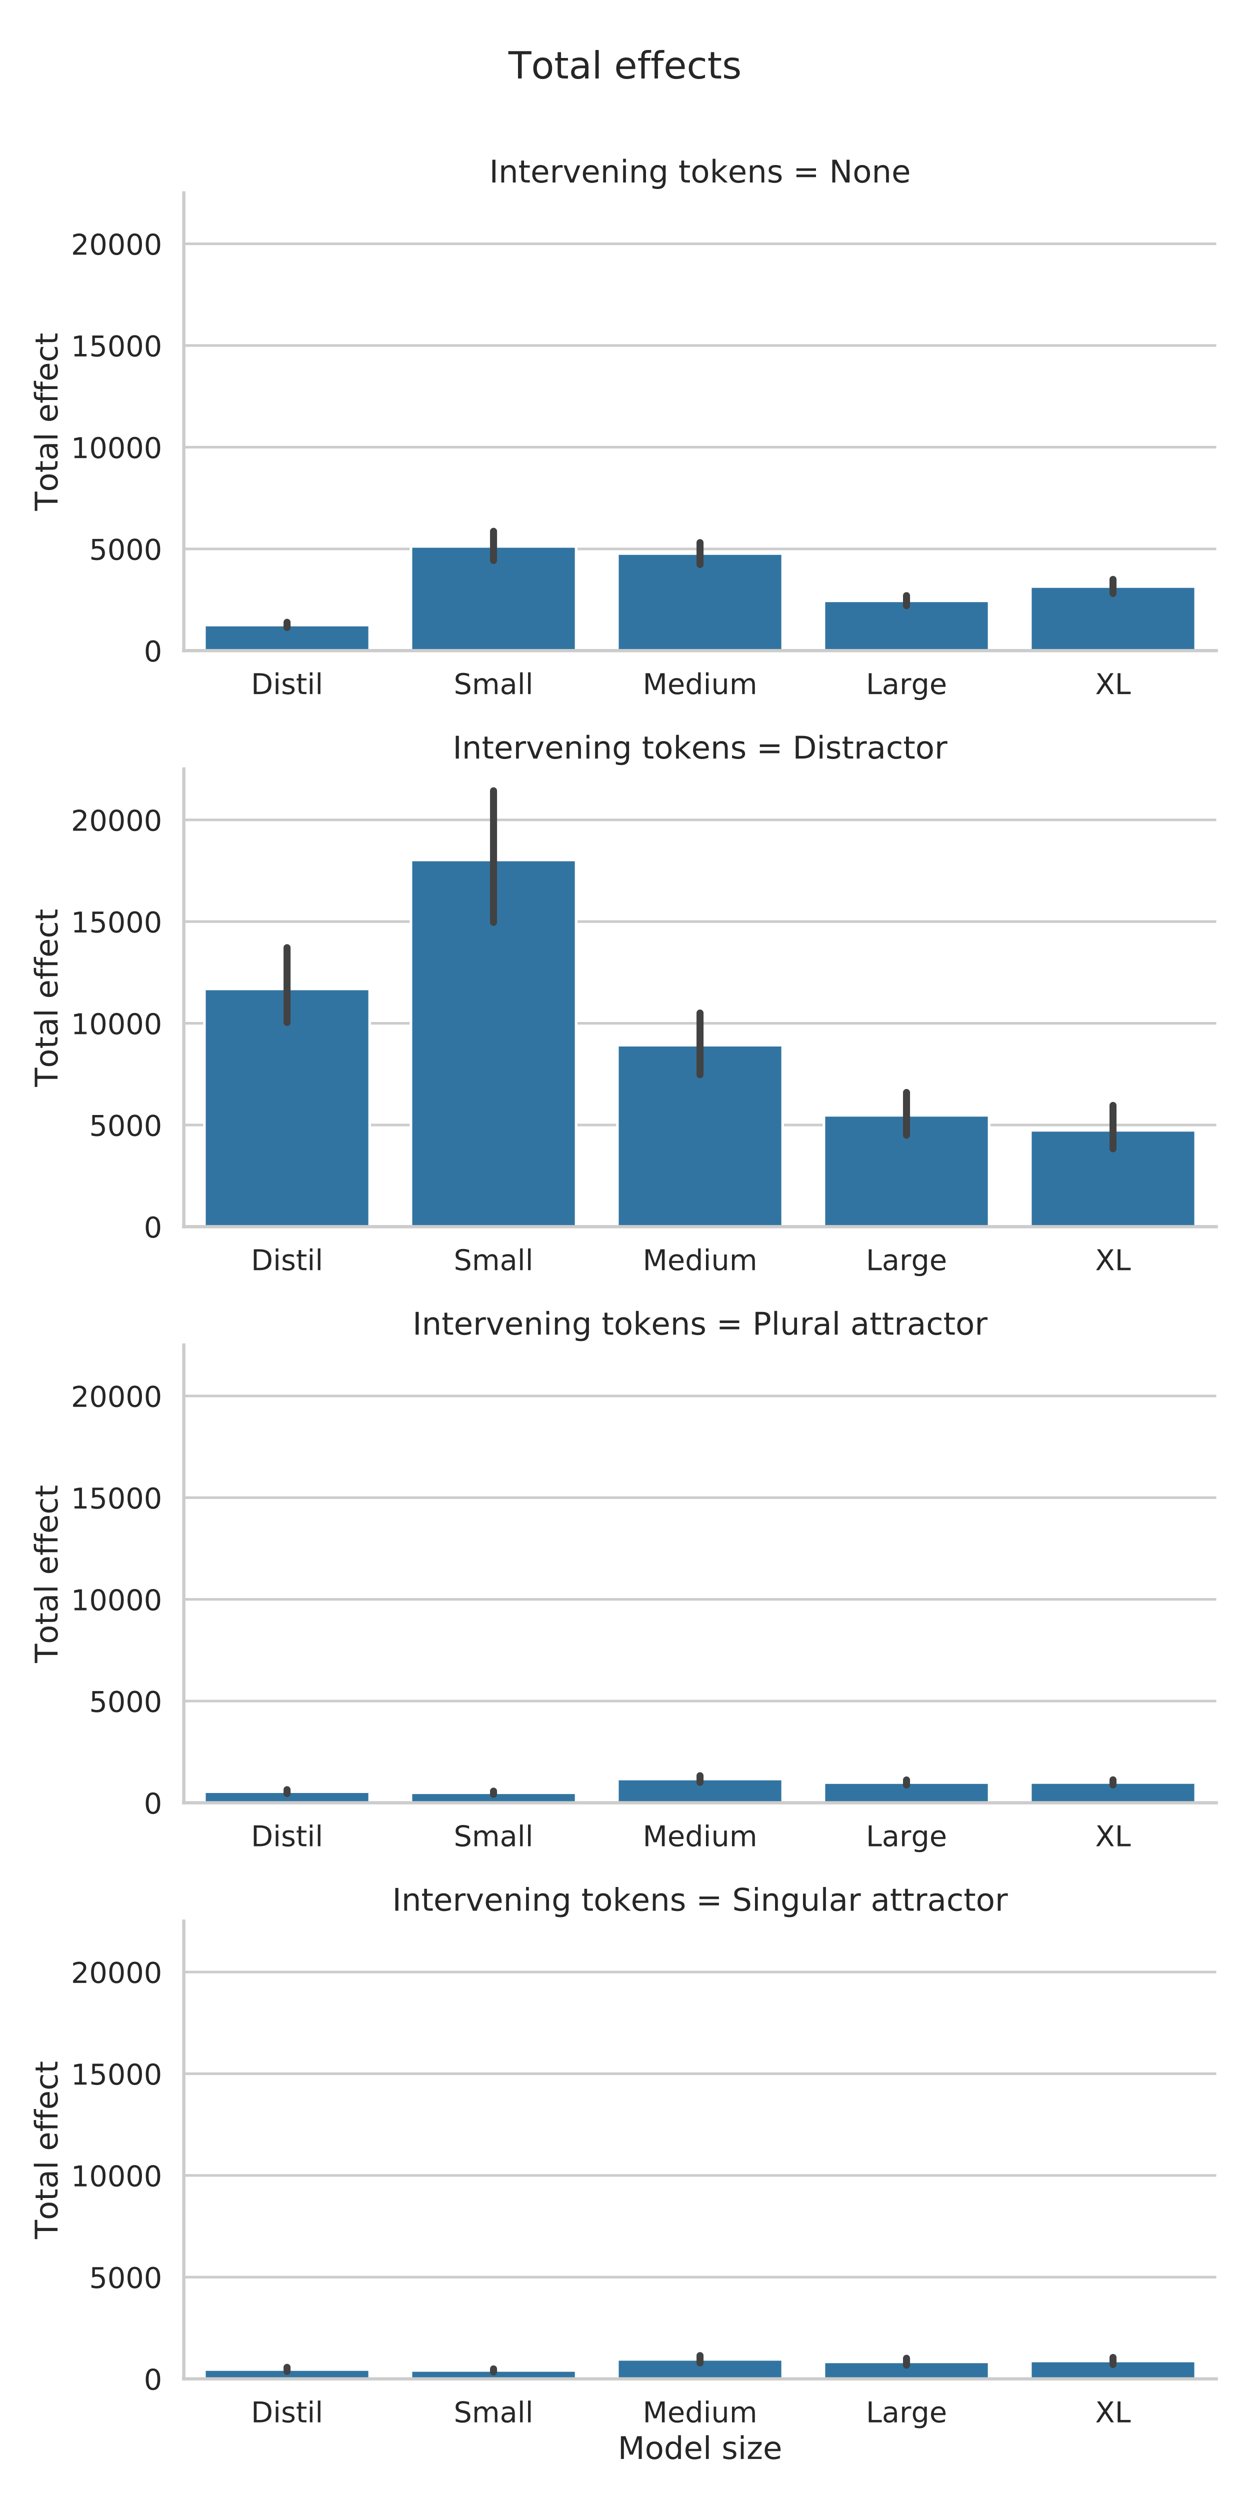 <?xml version="1.0" encoding="utf-8" standalone="no"?>
<!DOCTYPE svg PUBLIC "-//W3C//DTD SVG 1.1//EN"
  "http://www.w3.org/Graphics/SVG/1.1/DTD/svg11.dtd">
<!-- Created with matplotlib (https://matplotlib.org/) -->
<svg height="1440pt" version="1.1" viewBox="0 0 720 1440" width="720pt" xmlns="http://www.w3.org/2000/svg" xmlns:xlink="http://www.w3.org/1999/xlink">
 <defs>
  <style type="text/css">
*{stroke-linecap:butt;stroke-linejoin:round;}
  </style>
 </defs>
 <g id="figure_1">
  <g id="patch_1">
   <path d="M 0 1440 
L 720 1440 
L 720 0 
L 0 0 
z
" style="fill:#ffffff;"/>
  </g>
  <g id="axes_1">
   <g id="patch_2">
    <path d="M 105.87 374.76 
L 700.56 374.76 
L 700.56 111.12 
L 105.87 111.12 
z
" style="fill:#ffffff;"/>
   </g>
   <g id="matplotlib.axis_1">
    <g id="xtick_1">
     <g id="text_1">
      <!-- Distil -->
      <defs>
       <path d="M 19.672 64.797 
L 19.672 8.109 
L 31.594 8.109 
Q 46.688 8.109 53.688 14.938 
Q 60.688 21.781 60.688 36.531 
Q 60.688 51.172 53.688 57.984 
Q 46.688 64.797 31.594 64.797 
z
M 9.812 72.906 
L 30.078 72.906 
Q 51.266 72.906 61.172 64.094 
Q 71.094 55.281 71.094 36.531 
Q 71.094 17.672 61.125 8.828 
Q 51.172 0 30.078 0 
L 9.812 0 
z
" id="DejaVuSans-68"/>
       <path d="M 9.422 54.688 
L 18.406 54.688 
L 18.406 0 
L 9.422 0 
z
M 9.422 75.984 
L 18.406 75.984 
L 18.406 64.594 
L 9.422 64.594 
z
" id="DejaVuSans-105"/>
       <path d="M 44.281 53.078 
L 44.281 44.578 
Q 40.484 46.531 36.375 47.5 
Q 32.281 48.484 27.875 48.484 
Q 21.188 48.484 17.844 46.438 
Q 14.5 44.391 14.5 40.281 
Q 14.5 37.156 16.891 35.375 
Q 19.281 33.594 26.516 31.984 
L 29.594 31.297 
Q 39.156 29.25 43.188 25.516 
Q 47.219 21.781 47.219 15.094 
Q 47.219 7.469 41.188 3.016 
Q 35.156 -1.422 24.609 -1.422 
Q 20.219 -1.422 15.453 -0.562 
Q 10.688 0.297 5.422 2 
L 5.422 11.281 
Q 10.406 8.688 15.234 7.391 
Q 20.062 6.109 24.812 6.109 
Q 31.156 6.109 34.562 8.281 
Q 37.984 10.453 37.984 14.406 
Q 37.984 18.062 35.516 20.016 
Q 33.062 21.969 24.703 23.781 
L 21.578 24.516 
Q 13.234 26.266 9.516 29.906 
Q 5.812 33.547 5.812 39.891 
Q 5.812 47.609 11.281 51.797 
Q 16.75 56 26.812 56 
Q 31.781 56 36.172 55.266 
Q 40.578 54.547 44.281 53.078 
z
" id="DejaVuSans-115"/>
       <path d="M 18.312 70.219 
L 18.312 54.688 
L 36.812 54.688 
L 36.812 47.703 
L 18.312 47.703 
L 18.312 18.016 
Q 18.312 11.328 20.141 9.422 
Q 21.969 7.516 27.594 7.516 
L 36.812 7.516 
L 36.812 0 
L 27.594 0 
Q 17.188 0 13.234 3.875 
Q 9.281 7.766 9.281 18.016 
L 9.281 47.703 
L 2.688 47.703 
L 2.688 54.688 
L 9.281 54.688 
L 9.281 70.219 
z
" id="DejaVuSans-116"/>
       <path d="M 9.422 75.984 
L 18.406 75.984 
L 18.406 0 
L 9.422 0 
z
" id="DejaVuSans-108"/>
      </defs>
      <g style="fill:#262626;" transform="translate(144.579 399.797)scale(0.165 -0.165)">
       <use xlink:href="#DejaVuSans-68"/>
       <use x="77.002" xlink:href="#DejaVuSans-105"/>
       <use x="104.785" xlink:href="#DejaVuSans-115"/>
       <use x="156.885" xlink:href="#DejaVuSans-116"/>
       <use x="196.094" xlink:href="#DejaVuSans-105"/>
       <use x="223.877" xlink:href="#DejaVuSans-108"/>
      </g>
     </g>
    </g>
    <g id="xtick_2">
     <g id="text_2">
      <!-- Small -->
      <defs>
       <path d="M 53.516 70.516 
L 53.516 60.891 
Q 47.906 63.578 42.922 64.891 
Q 37.938 66.219 33.297 66.219 
Q 25.25 66.219 20.875 63.094 
Q 16.5 59.969 16.5 54.203 
Q 16.5 49.359 19.406 46.891 
Q 22.312 44.438 30.422 42.922 
L 36.375 41.703 
Q 47.406 39.594 52.656 34.297 
Q 57.906 29 57.906 20.125 
Q 57.906 9.516 50.797 4.047 
Q 43.703 -1.422 29.984 -1.422 
Q 24.812 -1.422 18.969 -0.25 
Q 13.141 0.922 6.891 3.219 
L 6.891 13.375 
Q 12.891 10.016 18.656 8.297 
Q 24.422 6.594 29.984 6.594 
Q 38.422 6.594 43.016 9.906 
Q 47.609 13.234 47.609 19.391 
Q 47.609 24.75 44.312 27.781 
Q 41.016 30.812 33.5 32.328 
L 27.484 33.5 
Q 16.453 35.688 11.516 40.375 
Q 6.594 45.062 6.594 53.422 
Q 6.594 63.094 13.406 68.656 
Q 20.219 74.219 32.172 74.219 
Q 37.312 74.219 42.625 73.281 
Q 47.953 72.359 53.516 70.516 
z
" id="DejaVuSans-83"/>
       <path d="M 52 44.188 
Q 55.375 50.25 60.062 53.125 
Q 64.75 56 71.094 56 
Q 79.641 56 84.281 50.016 
Q 88.922 44.047 88.922 33.016 
L 88.922 0 
L 79.891 0 
L 79.891 32.719 
Q 79.891 40.578 77.094 44.375 
Q 74.312 48.188 68.609 48.188 
Q 61.625 48.188 57.562 43.547 
Q 53.516 38.922 53.516 30.906 
L 53.516 0 
L 44.484 0 
L 44.484 32.719 
Q 44.484 40.625 41.703 44.406 
Q 38.922 48.188 33.109 48.188 
Q 26.219 48.188 22.156 43.531 
Q 18.109 38.875 18.109 30.906 
L 18.109 0 
L 9.078 0 
L 9.078 54.688 
L 18.109 54.688 
L 18.109 46.188 
Q 21.188 51.219 25.484 53.609 
Q 29.781 56 35.688 56 
Q 41.656 56 45.828 52.969 
Q 50 49.953 52 44.188 
z
" id="DejaVuSans-109"/>
       <path d="M 34.281 27.484 
Q 23.391 27.484 19.188 25 
Q 14.984 22.516 14.984 16.5 
Q 14.984 11.719 18.141 8.906 
Q 21.297 6.109 26.703 6.109 
Q 34.188 6.109 38.703 11.406 
Q 43.219 16.703 43.219 25.484 
L 43.219 27.484 
z
M 52.203 31.203 
L 52.203 0 
L 43.219 0 
L 43.219 8.297 
Q 40.141 3.328 35.547 0.953 
Q 30.953 -1.422 24.312 -1.422 
Q 15.922 -1.422 10.953 3.297 
Q 6 8.016 6 15.922 
Q 6 25.141 12.172 29.828 
Q 18.359 34.516 30.609 34.516 
L 43.219 34.516 
L 43.219 35.406 
Q 43.219 41.609 39.141 45 
Q 35.062 48.391 27.688 48.391 
Q 23 48.391 18.547 47.266 
Q 14.109 46.141 10.016 43.891 
L 10.016 52.203 
Q 14.938 54.109 19.578 55.047 
Q 24.219 56 28.609 56 
Q 40.484 56 46.344 49.844 
Q 52.203 43.703 52.203 31.203 
z
" id="DejaVuSans-97"/>
      </defs>
      <g style="fill:#262626;" transform="translate(261.364 399.797)scale(0.165 -0.165)">
       <use xlink:href="#DejaVuSans-83"/>
       <use x="63.477" xlink:href="#DejaVuSans-109"/>
       <use x="160.889" xlink:href="#DejaVuSans-97"/>
       <use x="222.168" xlink:href="#DejaVuSans-108"/>
       <use x="249.951" xlink:href="#DejaVuSans-108"/>
      </g>
     </g>
    </g>
    <g id="xtick_3">
     <g id="text_3">
      <!-- Medium -->
      <defs>
       <path d="M 9.812 72.906 
L 24.516 72.906 
L 43.109 23.297 
L 61.812 72.906 
L 76.516 72.906 
L 76.516 0 
L 66.891 0 
L 66.891 64.016 
L 48.094 14.016 
L 38.188 14.016 
L 19.391 64.016 
L 19.391 0 
L 9.812 0 
z
" id="DejaVuSans-77"/>
       <path d="M 56.203 29.594 
L 56.203 25.203 
L 14.891 25.203 
Q 15.484 15.922 20.484 11.062 
Q 25.484 6.203 34.422 6.203 
Q 39.594 6.203 44.453 7.469 
Q 49.312 8.734 54.109 11.281 
L 54.109 2.781 
Q 49.266 0.734 44.188 -0.344 
Q 39.109 -1.422 33.891 -1.422 
Q 20.797 -1.422 13.156 6.188 
Q 5.516 13.812 5.516 26.812 
Q 5.516 40.234 12.766 48.109 
Q 20.016 56 32.328 56 
Q 43.359 56 49.781 48.891 
Q 56.203 41.797 56.203 29.594 
z
M 47.219 32.234 
Q 47.125 39.594 43.094 43.984 
Q 39.062 48.391 32.422 48.391 
Q 24.906 48.391 20.391 44.141 
Q 15.875 39.891 15.188 32.172 
z
" id="DejaVuSans-101"/>
       <path d="M 45.406 46.391 
L 45.406 75.984 
L 54.391 75.984 
L 54.391 0 
L 45.406 0 
L 45.406 8.203 
Q 42.578 3.328 38.25 0.953 
Q 33.938 -1.422 27.875 -1.422 
Q 17.969 -1.422 11.734 6.484 
Q 5.516 14.406 5.516 27.297 
Q 5.516 40.188 11.734 48.094 
Q 17.969 56 27.875 56 
Q 33.938 56 38.25 53.625 
Q 42.578 51.266 45.406 46.391 
z
M 14.797 27.297 
Q 14.797 17.391 18.875 11.75 
Q 22.953 6.109 30.078 6.109 
Q 37.203 6.109 41.297 11.75 
Q 45.406 17.391 45.406 27.297 
Q 45.406 37.203 41.297 42.844 
Q 37.203 48.484 30.078 48.484 
Q 22.953 48.484 18.875 42.844 
Q 14.797 37.203 14.797 27.297 
z
" id="DejaVuSans-100"/>
       <path d="M 8.5 21.578 
L 8.5 54.688 
L 17.484 54.688 
L 17.484 21.922 
Q 17.484 14.156 20.5 10.266 
Q 23.531 6.391 29.594 6.391 
Q 36.859 6.391 41.078 11.031 
Q 45.312 15.672 45.312 23.688 
L 45.312 54.688 
L 54.297 54.688 
L 54.297 0 
L 45.312 0 
L 45.312 8.406 
Q 42.047 3.422 37.719 1 
Q 33.406 -1.422 27.688 -1.422 
Q 18.266 -1.422 13.375 4.438 
Q 8.5 10.297 8.5 21.578 
z
M 31.109 56 
z
" id="DejaVuSans-117"/>
      </defs>
      <g style="fill:#262626;" transform="translate(370.227 399.797)scale(0.165 -0.165)">
       <use xlink:href="#DejaVuSans-77"/>
       <use x="86.279" xlink:href="#DejaVuSans-101"/>
       <use x="147.803" xlink:href="#DejaVuSans-100"/>
       <use x="211.279" xlink:href="#DejaVuSans-105"/>
       <use x="239.062" xlink:href="#DejaVuSans-117"/>
       <use x="302.441" xlink:href="#DejaVuSans-109"/>
      </g>
     </g>
    </g>
    <g id="xtick_4">
     <g id="text_4">
      <!-- Large -->
      <defs>
       <path d="M 9.812 72.906 
L 19.672 72.906 
L 19.672 8.297 
L 55.172 8.297 
L 55.172 0 
L 9.812 0 
z
" id="DejaVuSans-76"/>
       <path d="M 41.109 46.297 
Q 39.594 47.172 37.812 47.578 
Q 36.031 48 33.891 48 
Q 26.266 48 22.188 43.047 
Q 18.109 38.094 18.109 28.812 
L 18.109 0 
L 9.078 0 
L 9.078 54.688 
L 18.109 54.688 
L 18.109 46.188 
Q 20.953 51.172 25.484 53.578 
Q 30.031 56 36.531 56 
Q 37.453 56 38.578 55.875 
Q 39.703 55.766 41.062 55.516 
z
" id="DejaVuSans-114"/>
       <path d="M 45.406 27.984 
Q 45.406 37.75 41.375 43.109 
Q 37.359 48.484 30.078 48.484 
Q 22.859 48.484 18.828 43.109 
Q 14.797 37.75 14.797 27.984 
Q 14.797 18.266 18.828 12.891 
Q 22.859 7.516 30.078 7.516 
Q 37.359 7.516 41.375 12.891 
Q 45.406 18.266 45.406 27.984 
z
M 54.391 6.781 
Q 54.391 -7.172 48.188 -13.984 
Q 42 -20.797 29.203 -20.797 
Q 24.469 -20.797 20.266 -20.094 
Q 16.062 -19.391 12.109 -17.922 
L 12.109 -9.188 
Q 16.062 -11.328 19.922 -12.344 
Q 23.781 -13.375 27.781 -13.375 
Q 36.625 -13.375 41.016 -8.766 
Q 45.406 -4.156 45.406 5.172 
L 45.406 9.625 
Q 42.625 4.781 38.281 2.391 
Q 33.938 0 27.875 0 
Q 17.828 0 11.672 7.656 
Q 5.516 15.328 5.516 27.984 
Q 5.516 40.672 11.672 48.328 
Q 17.828 56 27.875 56 
Q 33.938 56 38.281 53.609 
Q 42.625 51.219 45.406 46.391 
L 45.406 54.688 
L 54.391 54.688 
z
" id="DejaVuSans-103"/>
      </defs>
      <g style="fill:#262626;" transform="translate(498.796 399.797)scale(0.165 -0.165)">
       <use xlink:href="#DejaVuSans-76"/>
       <use x="55.713" xlink:href="#DejaVuSans-97"/>
       <use x="116.992" xlink:href="#DejaVuSans-114"/>
       <use x="158.09" xlink:href="#DejaVuSans-103"/>
       <use x="221.566" xlink:href="#DejaVuSans-101"/>
      </g>
     </g>
    </g>
    <g id="xtick_5">
     <g id="text_5">
      <!-- XL -->
      <defs>
       <path d="M 6.297 72.906 
L 16.891 72.906 
L 35.016 45.797 
L 53.219 72.906 
L 63.812 72.906 
L 40.375 37.891 
L 65.375 0 
L 54.781 0 
L 34.281 31 
L 13.625 0 
L 2.984 0 
L 29 38.922 
z
" id="DejaVuSans-88"/>
      </defs>
      <g style="fill:#262626;" transform="translate(630.843 399.797)scale(0.165 -0.165)">
       <use xlink:href="#DejaVuSans-88"/>
       <use x="68.506" xlink:href="#DejaVuSans-76"/>
      </g>
     </g>
    </g>
   </g>
   <g id="matplotlib.axis_2">
    <g id="ytick_1">
     <g id="line2d_1">
      <path clip-path="url(#p54d931b47d)" d="M 105.87 374.76 
L 700.56 374.76 
" style="fill:none;stroke:#cccccc;stroke-linecap:round;stroke-width:1.5;"/>
     </g>
     <g id="text_6">
      <!-- 0 -->
      <defs>
       <path d="M 31.781 66.406 
Q 24.172 66.406 20.328 58.906 
Q 16.5 51.422 16.5 36.375 
Q 16.5 21.391 20.328 13.891 
Q 24.172 6.391 31.781 6.391 
Q 39.453 6.391 43.281 13.891 
Q 47.125 21.391 47.125 36.375 
Q 47.125 51.422 43.281 58.906 
Q 39.453 66.406 31.781 66.406 
z
M 31.781 74.219 
Q 44.047 74.219 50.516 64.516 
Q 56.984 54.828 56.984 36.375 
Q 56.984 17.969 50.516 8.266 
Q 44.047 -1.422 31.781 -1.422 
Q 19.531 -1.422 13.062 8.266 
Q 6.594 17.969 6.594 36.375 
Q 6.594 54.828 13.062 64.516 
Q 19.531 74.219 31.781 74.219 
z
" id="DejaVuSans-48"/>
      </defs>
      <g style="fill:#262626;" transform="translate(82.872 381.029)scale(0.165 -0.165)">
       <use xlink:href="#DejaVuSans-48"/>
      </g>
     </g>
    </g>
    <g id="ytick_2">
     <g id="line2d_2">
      <path clip-path="url(#p54d931b47d)" d="M 105.87 316.178 
L 700.56 316.178 
" style="fill:none;stroke:#cccccc;stroke-linecap:round;stroke-width:1.5;"/>
     </g>
     <g id="text_7">
      <!-- 5000 -->
      <defs>
       <path d="M 10.797 72.906 
L 49.516 72.906 
L 49.516 64.594 
L 19.828 64.594 
L 19.828 46.734 
Q 21.969 47.469 24.109 47.828 
Q 26.266 48.188 28.422 48.188 
Q 40.625 48.188 47.75 41.5 
Q 54.891 34.812 54.891 23.391 
Q 54.891 11.625 47.562 5.094 
Q 40.234 -1.422 26.906 -1.422 
Q 22.312 -1.422 17.547 -0.641 
Q 12.797 0.141 7.719 1.703 
L 7.719 11.625 
Q 12.109 9.234 16.797 8.062 
Q 21.484 6.891 26.703 6.891 
Q 35.156 6.891 40.078 11.328 
Q 45.016 15.766 45.016 23.391 
Q 45.016 31 40.078 35.438 
Q 35.156 39.891 26.703 39.891 
Q 22.75 39.891 18.812 39.016 
Q 14.891 38.141 10.797 36.281 
z
" id="DejaVuSans-53"/>
      </defs>
      <g style="fill:#262626;" transform="translate(51.377 322.446)scale(0.165 -0.165)">
       <use xlink:href="#DejaVuSans-53"/>
       <use x="63.623" xlink:href="#DejaVuSans-48"/>
       <use x="127.246" xlink:href="#DejaVuSans-48"/>
       <use x="190.869" xlink:href="#DejaVuSans-48"/>
      </g>
     </g>
    </g>
    <g id="ytick_3">
     <g id="line2d_3">
      <path clip-path="url(#p54d931b47d)" d="M 105.87 257.595 
L 700.56 257.595 
" style="fill:none;stroke:#cccccc;stroke-linecap:round;stroke-width:1.5;"/>
     </g>
     <g id="text_8">
      <!-- 10000 -->
      <defs>
       <path d="M 12.406 8.297 
L 28.516 8.297 
L 28.516 63.922 
L 10.984 60.406 
L 10.984 69.391 
L 28.422 72.906 
L 38.281 72.906 
L 38.281 8.297 
L 54.391 8.297 
L 54.391 0 
L 12.406 0 
z
" id="DejaVuSans-49"/>
      </defs>
      <g style="fill:#262626;" transform="translate(40.879 263.864)scale(0.165 -0.165)">
       <use xlink:href="#DejaVuSans-49"/>
       <use x="63.623" xlink:href="#DejaVuSans-48"/>
       <use x="127.246" xlink:href="#DejaVuSans-48"/>
       <use x="190.869" xlink:href="#DejaVuSans-48"/>
       <use x="254.492" xlink:href="#DejaVuSans-48"/>
      </g>
     </g>
    </g>
    <g id="ytick_4">
     <g id="line2d_4">
      <path clip-path="url(#p54d931b47d)" d="M 105.87 199.013 
L 700.56 199.013 
" style="fill:none;stroke:#cccccc;stroke-linecap:round;stroke-width:1.5;"/>
     </g>
     <g id="text_9">
      <!-- 15000 -->
      <g style="fill:#262626;" transform="translate(40.879 205.282)scale(0.165 -0.165)">
       <use xlink:href="#DejaVuSans-49"/>
       <use x="63.623" xlink:href="#DejaVuSans-53"/>
       <use x="127.246" xlink:href="#DejaVuSans-48"/>
       <use x="190.869" xlink:href="#DejaVuSans-48"/>
       <use x="254.492" xlink:href="#DejaVuSans-48"/>
      </g>
     </g>
    </g>
    <g id="ytick_5">
     <g id="line2d_5">
      <path clip-path="url(#p54d931b47d)" d="M 105.87 140.431 
L 700.56 140.431 
" style="fill:none;stroke:#cccccc;stroke-linecap:round;stroke-width:1.5;"/>
     </g>
     <g id="text_10">
      <!-- 20000 -->
      <defs>
       <path d="M 19.188 8.297 
L 53.609 8.297 
L 53.609 0 
L 7.328 0 
L 7.328 8.297 
Q 12.938 14.109 22.625 23.891 
Q 32.328 33.688 34.812 36.531 
Q 39.547 41.844 41.422 45.531 
Q 43.312 49.219 43.312 52.781 
Q 43.312 58.594 39.234 62.25 
Q 35.156 65.922 28.609 65.922 
Q 23.969 65.922 18.812 64.312 
Q 13.672 62.703 7.812 59.422 
L 7.812 69.391 
Q 13.766 71.781 18.938 73 
Q 24.125 74.219 28.422 74.219 
Q 39.75 74.219 46.484 68.547 
Q 53.219 62.891 53.219 53.422 
Q 53.219 48.922 51.531 44.891 
Q 49.859 40.875 45.406 35.406 
Q 44.188 33.984 37.641 27.219 
Q 31.109 20.453 19.188 8.297 
z
" id="DejaVuSans-50"/>
      </defs>
      <g style="fill:#262626;" transform="translate(40.879 146.699)scale(0.165 -0.165)">
       <use xlink:href="#DejaVuSans-50"/>
       <use x="63.623" xlink:href="#DejaVuSans-48"/>
       <use x="127.246" xlink:href="#DejaVuSans-48"/>
       <use x="190.869" xlink:href="#DejaVuSans-48"/>
       <use x="254.492" xlink:href="#DejaVuSans-48"/>
      </g>
     </g>
    </g>
    <g id="text_11">
     <!-- Total effect -->
     <defs>
      <path d="M -0.297 72.906 
L 61.375 72.906 
L 61.375 64.594 
L 35.5 64.594 
L 35.5 0 
L 25.594 0 
L 25.594 64.594 
L -0.297 64.594 
z
" id="DejaVuSans-84"/>
      <path d="M 30.609 48.391 
Q 23.391 48.391 19.188 42.75 
Q 14.984 37.109 14.984 27.297 
Q 14.984 17.484 19.156 11.844 
Q 23.344 6.203 30.609 6.203 
Q 37.797 6.203 41.984 11.859 
Q 46.188 17.531 46.188 27.297 
Q 46.188 37.016 41.984 42.703 
Q 37.797 48.391 30.609 48.391 
z
M 30.609 56 
Q 42.328 56 49.016 48.375 
Q 55.719 40.766 55.719 27.297 
Q 55.719 13.875 49.016 6.219 
Q 42.328 -1.422 30.609 -1.422 
Q 18.844 -1.422 12.172 6.219 
Q 5.516 13.875 5.516 27.297 
Q 5.516 40.766 12.172 48.375 
Q 18.844 56 30.609 56 
z
" id="DejaVuSans-111"/>
      <path id="DejaVuSans-32"/>
      <path d="M 37.109 75.984 
L 37.109 68.5 
L 28.516 68.5 
Q 23.688 68.5 21.797 66.547 
Q 19.922 64.594 19.922 59.516 
L 19.922 54.688 
L 34.719 54.688 
L 34.719 47.703 
L 19.922 47.703 
L 19.922 0 
L 10.891 0 
L 10.891 47.703 
L 2.297 47.703 
L 2.297 54.688 
L 10.891 54.688 
L 10.891 58.5 
Q 10.891 67.625 15.141 71.797 
Q 19.391 75.984 28.609 75.984 
z
" id="DejaVuSans-102"/>
      <path d="M 48.781 52.594 
L 48.781 44.188 
Q 44.969 46.297 41.141 47.344 
Q 37.312 48.391 33.406 48.391 
Q 24.656 48.391 19.812 42.844 
Q 14.984 37.312 14.984 27.297 
Q 14.984 17.281 19.812 11.734 
Q 24.656 6.203 33.406 6.203 
Q 37.312 6.203 41.141 7.25 
Q 44.969 8.297 48.781 10.406 
L 48.781 2.094 
Q 45.016 0.344 40.984 -0.531 
Q 36.969 -1.422 32.422 -1.422 
Q 20.062 -1.422 12.781 6.344 
Q 5.516 14.109 5.516 27.297 
Q 5.516 40.672 12.859 48.328 
Q 20.219 56 33.016 56 
Q 37.156 56 41.109 55.141 
Q 45.062 54.297 48.781 52.594 
z
" id="DejaVuSans-99"/>
     </defs>
     <g style="fill:#262626;" transform="translate(33.136 294.213)rotate(-90)scale(0.18 -0.18)">
      <use xlink:href="#DejaVuSans-84"/>
      <use x="60.818" xlink:href="#DejaVuSans-111"/>
      <use x="122" xlink:href="#DejaVuSans-116"/>
      <use x="161.209" xlink:href="#DejaVuSans-97"/>
      <use x="222.488" xlink:href="#DejaVuSans-108"/>
      <use x="250.271" xlink:href="#DejaVuSans-32"/>
      <use x="282.059" xlink:href="#DejaVuSans-101"/>
      <use x="343.582" xlink:href="#DejaVuSans-102"/>
      <use x="378.787" xlink:href="#DejaVuSans-102"/>
      <use x="413.992" xlink:href="#DejaVuSans-101"/>
      <use x="475.516" xlink:href="#DejaVuSans-99"/>
      <use x="530.496" xlink:href="#DejaVuSans-116"/>
     </g>
    </g>
   </g>
   <g id="patch_3">
    <path clip-path="url(#p54d931b47d)" d="M 117.764 374.76 
L 212.914 374.76 
L 212.914 360.029 
L 117.764 360.029 
z
" style="fill:#3274a1;stroke:#ffffff;stroke-linejoin:miter;stroke-width:1.5;"/>
   </g>
   <g id="patch_4">
    <path clip-path="url(#p54d931b47d)" d="M 236.702 374.76 
L 331.852 374.76 
L 331.852 314.74 
L 236.702 314.74 
z
" style="fill:#3274a1;stroke:#ffffff;stroke-linejoin:miter;stroke-width:1.5;"/>
   </g>
   <g id="patch_5">
    <path clip-path="url(#p54d931b47d)" d="M 355.64 374.76 
L 450.79 374.76 
L 450.79 318.862 
L 355.64 318.862 
z
" style="fill:#3274a1;stroke:#ffffff;stroke-linejoin:miter;stroke-width:1.5;"/>
   </g>
   <g id="patch_6">
    <path clip-path="url(#p54d931b47d)" d="M 474.578 374.76 
L 569.728 374.76 
L 569.728 346.087 
L 474.578 346.087 
z
" style="fill:#3274a1;stroke:#ffffff;stroke-linejoin:miter;stroke-width:1.5;"/>
   </g>
   <g id="patch_7">
    <path clip-path="url(#p54d931b47d)" d="M 593.516 374.76 
L 688.666 374.76 
L 688.666 337.861 
L 593.516 337.861 
z
" style="fill:#3274a1;stroke:#ffffff;stroke-linejoin:miter;stroke-width:1.5;"/>
   </g>
   <g id="line2d_6">
    <path clip-path="url(#p54d931b47d)" d="M 165.339 361.442 
L 165.339 358.449 
" style="fill:none;stroke:#424242;stroke-linecap:round;stroke-width:4.05;"/>
   </g>
   <g id="line2d_7">
    <path clip-path="url(#p54d931b47d)" d="M 284.277 322.843 
L 284.277 306.035 
" style="fill:none;stroke:#424242;stroke-linecap:round;stroke-width:4.05;"/>
   </g>
   <g id="line2d_8">
    <path clip-path="url(#p54d931b47d)" d="M 403.215 325.127 
L 403.215 312.537 
" style="fill:none;stroke:#424242;stroke-linecap:round;stroke-width:4.05;"/>
   </g>
   <g id="line2d_9">
    <path clip-path="url(#p54d931b47d)" d="M 522.153 348.848 
L 522.153 343.086 
" style="fill:none;stroke:#424242;stroke-linecap:round;stroke-width:4.05;"/>
   </g>
   <g id="line2d_10">
    <path clip-path="url(#p54d931b47d)" d="M 641.091 341.839 
L 641.091 333.744 
" style="fill:none;stroke:#424242;stroke-linecap:round;stroke-width:4.05;"/>
   </g>
   <g id="patch_8">
    <path d="M 105.87 374.76 
L 105.87 111.12 
" style="fill:none;stroke:#cccccc;stroke-linecap:square;stroke-linejoin:miter;stroke-width:1.875;"/>
   </g>
   <g id="patch_9">
    <path d="M 105.87 374.76 
L 700.56 374.76 
" style="fill:none;stroke:#cccccc;stroke-linecap:square;stroke-linejoin:miter;stroke-width:1.875;"/>
   </g>
   <g id="text_12">
    <!-- Intervening tokens = None -->
    <defs>
     <path d="M 9.812 72.906 
L 19.672 72.906 
L 19.672 0 
L 9.812 0 
z
" id="DejaVuSans-73"/>
     <path d="M 54.891 33.016 
L 54.891 0 
L 45.906 0 
L 45.906 32.719 
Q 45.906 40.484 42.875 44.328 
Q 39.844 48.188 33.797 48.188 
Q 26.516 48.188 22.312 43.547 
Q 18.109 38.922 18.109 30.906 
L 18.109 0 
L 9.078 0 
L 9.078 54.688 
L 18.109 54.688 
L 18.109 46.188 
Q 21.344 51.125 25.703 53.562 
Q 30.078 56 35.797 56 
Q 45.219 56 50.047 50.172 
Q 54.891 44.344 54.891 33.016 
z
" id="DejaVuSans-110"/>
     <path d="M 2.984 54.688 
L 12.5 54.688 
L 29.594 8.797 
L 46.688 54.688 
L 56.203 54.688 
L 35.688 0 
L 23.484 0 
z
" id="DejaVuSans-118"/>
     <path d="M 9.078 75.984 
L 18.109 75.984 
L 18.109 31.109 
L 44.922 54.688 
L 56.391 54.688 
L 27.391 29.109 
L 57.625 0 
L 45.906 0 
L 18.109 26.703 
L 18.109 0 
L 9.078 0 
z
" id="DejaVuSans-107"/>
     <path d="M 10.594 45.406 
L 73.188 45.406 
L 73.188 37.203 
L 10.594 37.203 
z
M 10.594 25.484 
L 73.188 25.484 
L 73.188 17.188 
L 10.594 17.188 
z
" id="DejaVuSans-61"/>
     <path d="M 9.812 72.906 
L 23.094 72.906 
L 55.422 11.922 
L 55.422 72.906 
L 64.984 72.906 
L 64.984 0 
L 51.703 0 
L 19.391 60.984 
L 19.391 0 
L 9.812 0 
z
" id="DejaVuSans-78"/>
    </defs>
    <g style="fill:#262626;" transform="translate(281.827 105.12)scale(0.18 -0.18)">
     <use xlink:href="#DejaVuSans-73"/>
     <use x="29.492" xlink:href="#DejaVuSans-110"/>
     <use x="92.871" xlink:href="#DejaVuSans-116"/>
     <use x="132.08" xlink:href="#DejaVuSans-101"/>
     <use x="193.604" xlink:href="#DejaVuSans-114"/>
     <use x="234.717" xlink:href="#DejaVuSans-118"/>
     <use x="293.896" xlink:href="#DejaVuSans-101"/>
     <use x="355.42" xlink:href="#DejaVuSans-110"/>
     <use x="418.799" xlink:href="#DejaVuSans-105"/>
     <use x="446.582" xlink:href="#DejaVuSans-110"/>
     <use x="509.961" xlink:href="#DejaVuSans-103"/>
     <use x="573.438" xlink:href="#DejaVuSans-32"/>
     <use x="605.225" xlink:href="#DejaVuSans-116"/>
     <use x="644.434" xlink:href="#DejaVuSans-111"/>
     <use x="705.615" xlink:href="#DejaVuSans-107"/>
     <use x="763.479" xlink:href="#DejaVuSans-101"/>
     <use x="825.002" xlink:href="#DejaVuSans-110"/>
     <use x="888.381" xlink:href="#DejaVuSans-115"/>
     <use x="940.48" xlink:href="#DejaVuSans-32"/>
     <use x="972.268" xlink:href="#DejaVuSans-61"/>
     <use x="1056.057" xlink:href="#DejaVuSans-32"/>
     <use x="1087.844" xlink:href="#DejaVuSans-78"/>
     <use x="1162.648" xlink:href="#DejaVuSans-111"/>
     <use x="1223.83" xlink:href="#DejaVuSans-110"/>
     <use x="1287.209" xlink:href="#DejaVuSans-101"/>
    </g>
   </g>
  </g>
  <g id="axes_2">
   <g id="patch_10">
    <path d="M 105.87 706.58 
L 700.56 706.58 
L 700.56 442.94 
L 105.87 442.94 
z
" style="fill:#ffffff;"/>
   </g>
   <g id="matplotlib.axis_3">
    <g id="xtick_6">
     <g id="text_13">
      <!-- Distil -->
      <g style="fill:#262626;" transform="translate(144.579 731.617)scale(0.165 -0.165)">
       <use xlink:href="#DejaVuSans-68"/>
       <use x="77.002" xlink:href="#DejaVuSans-105"/>
       <use x="104.785" xlink:href="#DejaVuSans-115"/>
       <use x="156.885" xlink:href="#DejaVuSans-116"/>
       <use x="196.094" xlink:href="#DejaVuSans-105"/>
       <use x="223.877" xlink:href="#DejaVuSans-108"/>
      </g>
     </g>
    </g>
    <g id="xtick_7">
     <g id="text_14">
      <!-- Small -->
      <g style="fill:#262626;" transform="translate(261.364 731.617)scale(0.165 -0.165)">
       <use xlink:href="#DejaVuSans-83"/>
       <use x="63.477" xlink:href="#DejaVuSans-109"/>
       <use x="160.889" xlink:href="#DejaVuSans-97"/>
       <use x="222.168" xlink:href="#DejaVuSans-108"/>
       <use x="249.951" xlink:href="#DejaVuSans-108"/>
      </g>
     </g>
    </g>
    <g id="xtick_8">
     <g id="text_15">
      <!-- Medium -->
      <g style="fill:#262626;" transform="translate(370.227 731.617)scale(0.165 -0.165)">
       <use xlink:href="#DejaVuSans-77"/>
       <use x="86.279" xlink:href="#DejaVuSans-101"/>
       <use x="147.803" xlink:href="#DejaVuSans-100"/>
       <use x="211.279" xlink:href="#DejaVuSans-105"/>
       <use x="239.062" xlink:href="#DejaVuSans-117"/>
       <use x="302.441" xlink:href="#DejaVuSans-109"/>
      </g>
     </g>
    </g>
    <g id="xtick_9">
     <g id="text_16">
      <!-- Large -->
      <g style="fill:#262626;" transform="translate(498.796 731.617)scale(0.165 -0.165)">
       <use xlink:href="#DejaVuSans-76"/>
       <use x="55.713" xlink:href="#DejaVuSans-97"/>
       <use x="116.992" xlink:href="#DejaVuSans-114"/>
       <use x="158.09" xlink:href="#DejaVuSans-103"/>
       <use x="221.566" xlink:href="#DejaVuSans-101"/>
      </g>
     </g>
    </g>
    <g id="xtick_10">
     <g id="text_17">
      <!-- XL -->
      <g style="fill:#262626;" transform="translate(630.843 731.617)scale(0.165 -0.165)">
       <use xlink:href="#DejaVuSans-88"/>
       <use x="68.506" xlink:href="#DejaVuSans-76"/>
      </g>
     </g>
    </g>
   </g>
   <g id="matplotlib.axis_4">
    <g id="ytick_6">
     <g id="line2d_11">
      <path clip-path="url(#pc67c8af428)" d="M 105.87 706.58 
L 700.56 706.58 
" style="fill:none;stroke:#cccccc;stroke-linecap:round;stroke-width:1.5;"/>
     </g>
     <g id="text_18">
      <!-- 0 -->
      <g style="fill:#262626;" transform="translate(82.872 712.849)scale(0.165 -0.165)">
       <use xlink:href="#DejaVuSans-48"/>
      </g>
     </g>
    </g>
    <g id="ytick_7">
     <g id="line2d_12">
      <path clip-path="url(#pc67c8af428)" d="M 105.87 647.998 
L 700.56 647.998 
" style="fill:none;stroke:#cccccc;stroke-linecap:round;stroke-width:1.5;"/>
     </g>
     <g id="text_19">
      <!-- 5000 -->
      <g style="fill:#262626;" transform="translate(51.377 654.266)scale(0.165 -0.165)">
       <use xlink:href="#DejaVuSans-53"/>
       <use x="63.623" xlink:href="#DejaVuSans-48"/>
       <use x="127.246" xlink:href="#DejaVuSans-48"/>
       <use x="190.869" xlink:href="#DejaVuSans-48"/>
      </g>
     </g>
    </g>
    <g id="ytick_8">
     <g id="line2d_13">
      <path clip-path="url(#pc67c8af428)" d="M 105.87 589.415 
L 700.56 589.415 
" style="fill:none;stroke:#cccccc;stroke-linecap:round;stroke-width:1.5;"/>
     </g>
     <g id="text_20">
      <!-- 10000 -->
      <g style="fill:#262626;" transform="translate(40.879 595.684)scale(0.165 -0.165)">
       <use xlink:href="#DejaVuSans-49"/>
       <use x="63.623" xlink:href="#DejaVuSans-48"/>
       <use x="127.246" xlink:href="#DejaVuSans-48"/>
       <use x="190.869" xlink:href="#DejaVuSans-48"/>
       <use x="254.492" xlink:href="#DejaVuSans-48"/>
      </g>
     </g>
    </g>
    <g id="ytick_9">
     <g id="line2d_14">
      <path clip-path="url(#pc67c8af428)" d="M 105.87 530.833 
L 700.56 530.833 
" style="fill:none;stroke:#cccccc;stroke-linecap:round;stroke-width:1.5;"/>
     </g>
     <g id="text_21">
      <!-- 15000 -->
      <g style="fill:#262626;" transform="translate(40.879 537.102)scale(0.165 -0.165)">
       <use xlink:href="#DejaVuSans-49"/>
       <use x="63.623" xlink:href="#DejaVuSans-53"/>
       <use x="127.246" xlink:href="#DejaVuSans-48"/>
       <use x="190.869" xlink:href="#DejaVuSans-48"/>
       <use x="254.492" xlink:href="#DejaVuSans-48"/>
      </g>
     </g>
    </g>
    <g id="ytick_10">
     <g id="line2d_15">
      <path clip-path="url(#pc67c8af428)" d="M 105.87 472.251 
L 700.56 472.251 
" style="fill:none;stroke:#cccccc;stroke-linecap:round;stroke-width:1.5;"/>
     </g>
     <g id="text_22">
      <!-- 20000 -->
      <g style="fill:#262626;" transform="translate(40.879 478.519)scale(0.165 -0.165)">
       <use xlink:href="#DejaVuSans-50"/>
       <use x="63.623" xlink:href="#DejaVuSans-48"/>
       <use x="127.246" xlink:href="#DejaVuSans-48"/>
       <use x="190.869" xlink:href="#DejaVuSans-48"/>
       <use x="254.492" xlink:href="#DejaVuSans-48"/>
      </g>
     </g>
    </g>
    <g id="text_23">
     <!-- Total effect -->
     <g style="fill:#262626;" transform="translate(33.136 626.033)rotate(-90)scale(0.18 -0.18)">
      <use xlink:href="#DejaVuSans-84"/>
      <use x="60.818" xlink:href="#DejaVuSans-111"/>
      <use x="122" xlink:href="#DejaVuSans-116"/>
      <use x="161.209" xlink:href="#DejaVuSans-97"/>
      <use x="222.488" xlink:href="#DejaVuSans-108"/>
      <use x="250.271" xlink:href="#DejaVuSans-32"/>
      <use x="282.059" xlink:href="#DejaVuSans-101"/>
      <use x="343.582" xlink:href="#DejaVuSans-102"/>
      <use x="378.787" xlink:href="#DejaVuSans-102"/>
      <use x="413.992" xlink:href="#DejaVuSans-101"/>
      <use x="475.516" xlink:href="#DejaVuSans-99"/>
      <use x="530.496" xlink:href="#DejaVuSans-116"/>
     </g>
    </g>
   </g>
   <g id="patch_11">
    <path clip-path="url(#pc67c8af428)" d="M 117.764 706.58 
L 212.914 706.58 
L 212.914 569.615 
L 117.764 569.615 
z
" style="fill:#3274a1;stroke:#ffffff;stroke-linejoin:miter;stroke-width:1.5;"/>
   </g>
   <g id="patch_12">
    <path clip-path="url(#pc67c8af428)" d="M 236.702 706.58 
L 331.852 706.58 
L 331.852 495.341 
L 236.702 495.341 
z
" style="fill:#3274a1;stroke:#ffffff;stroke-linejoin:miter;stroke-width:1.5;"/>
   </g>
   <g id="patch_13">
    <path clip-path="url(#pc67c8af428)" d="M 355.64 706.58 
L 450.79 706.58 
L 450.79 602.027 
L 355.64 602.027 
z
" style="fill:#3274a1;stroke:#ffffff;stroke-linejoin:miter;stroke-width:1.5;"/>
   </g>
   <g id="patch_14">
    <path clip-path="url(#pc67c8af428)" d="M 474.578 706.58 
L 569.728 706.58 
L 569.728 642.423 
L 474.578 642.423 
z
" style="fill:#3274a1;stroke:#ffffff;stroke-linejoin:miter;stroke-width:1.5;"/>
   </g>
   <g id="patch_15">
    <path clip-path="url(#pc67c8af428)" d="M 593.516 706.58 
L 688.666 706.58 
L 688.666 651.069 
L 593.516 651.069 
z
" style="fill:#3274a1;stroke:#ffffff;stroke-linejoin:miter;stroke-width:1.5;"/>
   </g>
   <g id="line2d_16">
    <path clip-path="url(#pc67c8af428)" d="M 165.339 588.918 
L 165.339 545.864 
" style="fill:none;stroke:#424242;stroke-linecap:round;stroke-width:4.05;"/>
   </g>
   <g id="line2d_17">
    <path clip-path="url(#pc67c8af428)" d="M 284.277 531.317 
L 284.277 455.494 
" style="fill:none;stroke:#424242;stroke-linecap:round;stroke-width:4.05;"/>
   </g>
   <g id="line2d_18">
    <path clip-path="url(#pc67c8af428)" d="M 403.215 619.044 
L 403.215 583.506 
" style="fill:none;stroke:#424242;stroke-linecap:round;stroke-width:4.05;"/>
   </g>
   <g id="line2d_19">
    <path clip-path="url(#pc67c8af428)" d="M 522.153 653.877 
L 522.153 629.267 
" style="fill:none;stroke:#424242;stroke-linecap:round;stroke-width:4.05;"/>
   </g>
   <g id="line2d_20">
    <path clip-path="url(#pc67c8af428)" d="M 641.091 661.665 
L 641.091 636.726 
" style="fill:none;stroke:#424242;stroke-linecap:round;stroke-width:4.05;"/>
   </g>
   <g id="patch_16">
    <path d="M 105.87 706.58 
L 105.87 442.94 
" style="fill:none;stroke:#cccccc;stroke-linecap:square;stroke-linejoin:miter;stroke-width:1.875;"/>
   </g>
   <g id="patch_17">
    <path d="M 105.87 706.58 
L 700.56 706.58 
" style="fill:none;stroke:#cccccc;stroke-linecap:square;stroke-linejoin:miter;stroke-width:1.875;"/>
   </g>
   <g id="text_24">
    <!-- Intervening tokens = Distractor -->
    <g style="fill:#262626;" transform="translate(260.763 436.94)scale(0.18 -0.18)">
     <use xlink:href="#DejaVuSans-73"/>
     <use x="29.492" xlink:href="#DejaVuSans-110"/>
     <use x="92.871" xlink:href="#DejaVuSans-116"/>
     <use x="132.08" xlink:href="#DejaVuSans-101"/>
     <use x="193.604" xlink:href="#DejaVuSans-114"/>
     <use x="234.717" xlink:href="#DejaVuSans-118"/>
     <use x="293.896" xlink:href="#DejaVuSans-101"/>
     <use x="355.42" xlink:href="#DejaVuSans-110"/>
     <use x="418.799" xlink:href="#DejaVuSans-105"/>
     <use x="446.582" xlink:href="#DejaVuSans-110"/>
     <use x="509.961" xlink:href="#DejaVuSans-103"/>
     <use x="573.438" xlink:href="#DejaVuSans-32"/>
     <use x="605.225" xlink:href="#DejaVuSans-116"/>
     <use x="644.434" xlink:href="#DejaVuSans-111"/>
     <use x="705.615" xlink:href="#DejaVuSans-107"/>
     <use x="763.479" xlink:href="#DejaVuSans-101"/>
     <use x="825.002" xlink:href="#DejaVuSans-110"/>
     <use x="888.381" xlink:href="#DejaVuSans-115"/>
     <use x="940.48" xlink:href="#DejaVuSans-32"/>
     <use x="972.268" xlink:href="#DejaVuSans-61"/>
     <use x="1056.057" xlink:href="#DejaVuSans-32"/>
     <use x="1087.844" xlink:href="#DejaVuSans-68"/>
     <use x="1164.846" xlink:href="#DejaVuSans-105"/>
     <use x="1192.629" xlink:href="#DejaVuSans-115"/>
     <use x="1244.729" xlink:href="#DejaVuSans-116"/>
     <use x="1283.938" xlink:href="#DejaVuSans-114"/>
     <use x="1325.051" xlink:href="#DejaVuSans-97"/>
     <use x="1386.33" xlink:href="#DejaVuSans-99"/>
     <use x="1441.311" xlink:href="#DejaVuSans-116"/>
     <use x="1480.52" xlink:href="#DejaVuSans-111"/>
     <use x="1541.701" xlink:href="#DejaVuSans-114"/>
    </g>
   </g>
  </g>
  <g id="axes_3">
   <g id="patch_18">
    <path d="M 105.87 1038.4 
L 700.56 1038.4 
L 700.56 774.76 
L 105.87 774.76 
z
" style="fill:#ffffff;"/>
   </g>
   <g id="matplotlib.axis_5">
    <g id="xtick_11">
     <g id="text_25">
      <!-- Distil -->
      <g style="fill:#262626;" transform="translate(144.579 1063.437)scale(0.165 -0.165)">
       <use xlink:href="#DejaVuSans-68"/>
       <use x="77.002" xlink:href="#DejaVuSans-105"/>
       <use x="104.785" xlink:href="#DejaVuSans-115"/>
       <use x="156.885" xlink:href="#DejaVuSans-116"/>
       <use x="196.094" xlink:href="#DejaVuSans-105"/>
       <use x="223.877" xlink:href="#DejaVuSans-108"/>
      </g>
     </g>
    </g>
    <g id="xtick_12">
     <g id="text_26">
      <!-- Small -->
      <g style="fill:#262626;" transform="translate(261.364 1063.437)scale(0.165 -0.165)">
       <use xlink:href="#DejaVuSans-83"/>
       <use x="63.477" xlink:href="#DejaVuSans-109"/>
       <use x="160.889" xlink:href="#DejaVuSans-97"/>
       <use x="222.168" xlink:href="#DejaVuSans-108"/>
       <use x="249.951" xlink:href="#DejaVuSans-108"/>
      </g>
     </g>
    </g>
    <g id="xtick_13">
     <g id="text_27">
      <!-- Medium -->
      <g style="fill:#262626;" transform="translate(370.227 1063.437)scale(0.165 -0.165)">
       <use xlink:href="#DejaVuSans-77"/>
       <use x="86.279" xlink:href="#DejaVuSans-101"/>
       <use x="147.803" xlink:href="#DejaVuSans-100"/>
       <use x="211.279" xlink:href="#DejaVuSans-105"/>
       <use x="239.062" xlink:href="#DejaVuSans-117"/>
       <use x="302.441" xlink:href="#DejaVuSans-109"/>
      </g>
     </g>
    </g>
    <g id="xtick_14">
     <g id="text_28">
      <!-- Large -->
      <g style="fill:#262626;" transform="translate(498.796 1063.437)scale(0.165 -0.165)">
       <use xlink:href="#DejaVuSans-76"/>
       <use x="55.713" xlink:href="#DejaVuSans-97"/>
       <use x="116.992" xlink:href="#DejaVuSans-114"/>
       <use x="158.09" xlink:href="#DejaVuSans-103"/>
       <use x="221.566" xlink:href="#DejaVuSans-101"/>
      </g>
     </g>
    </g>
    <g id="xtick_15">
     <g id="text_29">
      <!-- XL -->
      <g style="fill:#262626;" transform="translate(630.843 1063.437)scale(0.165 -0.165)">
       <use xlink:href="#DejaVuSans-88"/>
       <use x="68.506" xlink:href="#DejaVuSans-76"/>
      </g>
     </g>
    </g>
   </g>
   <g id="matplotlib.axis_6">
    <g id="ytick_11">
     <g id="line2d_21">
      <path clip-path="url(#p53a8943e79)" d="M 105.87 1038.4 
L 700.56 1038.4 
" style="fill:none;stroke:#cccccc;stroke-linecap:round;stroke-width:1.5;"/>
     </g>
     <g id="text_30">
      <!-- 0 -->
      <g style="fill:#262626;" transform="translate(82.872 1044.669)scale(0.165 -0.165)">
       <use xlink:href="#DejaVuSans-48"/>
      </g>
     </g>
    </g>
    <g id="ytick_12">
     <g id="line2d_22">
      <path clip-path="url(#p53a8943e79)" d="M 105.87 979.818 
L 700.56 979.818 
" style="fill:none;stroke:#cccccc;stroke-linecap:round;stroke-width:1.5;"/>
     </g>
     <g id="text_31">
      <!-- 5000 -->
      <g style="fill:#262626;" transform="translate(51.377 986.086)scale(0.165 -0.165)">
       <use xlink:href="#DejaVuSans-53"/>
       <use x="63.623" xlink:href="#DejaVuSans-48"/>
       <use x="127.246" xlink:href="#DejaVuSans-48"/>
       <use x="190.869" xlink:href="#DejaVuSans-48"/>
      </g>
     </g>
    </g>
    <g id="ytick_13">
     <g id="line2d_23">
      <path clip-path="url(#p53a8943e79)" d="M 105.87 921.235 
L 700.56 921.235 
" style="fill:none;stroke:#cccccc;stroke-linecap:round;stroke-width:1.5;"/>
     </g>
     <g id="text_32">
      <!-- 10000 -->
      <g style="fill:#262626;" transform="translate(40.879 927.504)scale(0.165 -0.165)">
       <use xlink:href="#DejaVuSans-49"/>
       <use x="63.623" xlink:href="#DejaVuSans-48"/>
       <use x="127.246" xlink:href="#DejaVuSans-48"/>
       <use x="190.869" xlink:href="#DejaVuSans-48"/>
       <use x="254.492" xlink:href="#DejaVuSans-48"/>
      </g>
     </g>
    </g>
    <g id="ytick_14">
     <g id="line2d_24">
      <path clip-path="url(#p53a8943e79)" d="M 105.87 862.653 
L 700.56 862.653 
" style="fill:none;stroke:#cccccc;stroke-linecap:round;stroke-width:1.5;"/>
     </g>
     <g id="text_33">
      <!-- 15000 -->
      <g style="fill:#262626;" transform="translate(40.879 868.922)scale(0.165 -0.165)">
       <use xlink:href="#DejaVuSans-49"/>
       <use x="63.623" xlink:href="#DejaVuSans-53"/>
       <use x="127.246" xlink:href="#DejaVuSans-48"/>
       <use x="190.869" xlink:href="#DejaVuSans-48"/>
       <use x="254.492" xlink:href="#DejaVuSans-48"/>
      </g>
     </g>
    </g>
    <g id="ytick_15">
     <g id="line2d_25">
      <path clip-path="url(#p53a8943e79)" d="M 105.87 804.071 
L 700.56 804.071 
" style="fill:none;stroke:#cccccc;stroke-linecap:round;stroke-width:1.5;"/>
     </g>
     <g id="text_34">
      <!-- 20000 -->
      <g style="fill:#262626;" transform="translate(40.879 810.339)scale(0.165 -0.165)">
       <use xlink:href="#DejaVuSans-50"/>
       <use x="63.623" xlink:href="#DejaVuSans-48"/>
       <use x="127.246" xlink:href="#DejaVuSans-48"/>
       <use x="190.869" xlink:href="#DejaVuSans-48"/>
       <use x="254.492" xlink:href="#DejaVuSans-48"/>
      </g>
     </g>
    </g>
    <g id="text_35">
     <!-- Total effect -->
     <g style="fill:#262626;" transform="translate(33.136 957.853)rotate(-90)scale(0.18 -0.18)">
      <use xlink:href="#DejaVuSans-84"/>
      <use x="60.818" xlink:href="#DejaVuSans-111"/>
      <use x="122" xlink:href="#DejaVuSans-116"/>
      <use x="161.209" xlink:href="#DejaVuSans-97"/>
      <use x="222.488" xlink:href="#DejaVuSans-108"/>
      <use x="250.271" xlink:href="#DejaVuSans-32"/>
      <use x="282.059" xlink:href="#DejaVuSans-101"/>
      <use x="343.582" xlink:href="#DejaVuSans-102"/>
      <use x="378.787" xlink:href="#DejaVuSans-102"/>
      <use x="413.992" xlink:href="#DejaVuSans-101"/>
      <use x="475.516" xlink:href="#DejaVuSans-99"/>
      <use x="530.496" xlink:href="#DejaVuSans-116"/>
     </g>
    </g>
   </g>
   <g id="patch_19">
    <path clip-path="url(#p53a8943e79)" d="M 117.764 1038.4 
L 212.914 1038.4 
L 212.914 1032.02 
L 117.764 1032.02 
z
" style="fill:#3274a1;stroke:#ffffff;stroke-linejoin:miter;stroke-width:1.5;"/>
   </g>
   <g id="patch_20">
    <path clip-path="url(#p53a8943e79)" d="M 236.702 1038.4 
L 331.852 1038.4 
L 331.852 1032.633 
L 236.702 1032.633 
z
" style="fill:#3274a1;stroke:#ffffff;stroke-linejoin:miter;stroke-width:1.5;"/>
   </g>
   <g id="patch_21">
    <path clip-path="url(#p53a8943e79)" d="M 355.64 1038.4 
L 450.79 1038.4 
L 450.79 1024.73 
L 355.64 1024.73 
z
" style="fill:#3274a1;stroke:#ffffff;stroke-linejoin:miter;stroke-width:1.5;"/>
   </g>
   <g id="patch_22">
    <path clip-path="url(#p53a8943e79)" d="M 474.578 1038.4 
L 569.728 1038.4 
L 569.728 1026.769 
L 474.578 1026.769 
z
" style="fill:#3274a1;stroke:#ffffff;stroke-linejoin:miter;stroke-width:1.5;"/>
   </g>
   <g id="patch_23">
    <path clip-path="url(#p53a8943e79)" d="M 593.516 1038.4 
L 688.666 1038.4 
L 688.666 1026.733 
L 593.516 1026.733 
z
" style="fill:#3274a1;stroke:#ffffff;stroke-linejoin:miter;stroke-width:1.5;"/>
   </g>
   <g id="line2d_26">
    <path clip-path="url(#p53a8943e79)" d="M 165.339 1033.085 
L 165.339 1030.852 
" style="fill:none;stroke:#424242;stroke-linecap:round;stroke-width:4.05;"/>
   </g>
   <g id="line2d_27">
    <path clip-path="url(#p53a8943e79)" d="M 284.277 1033.516 
L 284.277 1031.69 
" style="fill:none;stroke:#424242;stroke-linecap:round;stroke-width:4.05;"/>
   </g>
   <g id="line2d_28">
    <path clip-path="url(#p53a8943e79)" d="M 403.215 1026.654 
L 403.215 1022.814 
" style="fill:none;stroke:#424242;stroke-linecap:round;stroke-width:4.05;"/>
   </g>
   <g id="line2d_29">
    <path clip-path="url(#p53a8943e79)" d="M 522.153 1028.184 
L 522.153 1025.262 
" style="fill:none;stroke:#424242;stroke-linecap:round;stroke-width:4.05;"/>
   </g>
   <g id="line2d_30">
    <path clip-path="url(#p53a8943e79)" d="M 641.091 1028.129 
L 641.091 1025.19 
" style="fill:none;stroke:#424242;stroke-linecap:round;stroke-width:4.05;"/>
   </g>
   <g id="patch_24">
    <path d="M 105.87 1038.4 
L 105.87 774.76 
" style="fill:none;stroke:#cccccc;stroke-linecap:square;stroke-linejoin:miter;stroke-width:1.875;"/>
   </g>
   <g id="patch_25">
    <path d="M 105.87 1038.4 
L 700.56 1038.4 
" style="fill:none;stroke:#cccccc;stroke-linecap:square;stroke-linejoin:miter;stroke-width:1.875;"/>
   </g>
   <g id="text_36">
    <!-- Intervening tokens = Plural attractor -->
    <defs>
     <path d="M 19.672 64.797 
L 19.672 37.406 
L 32.078 37.406 
Q 38.969 37.406 42.719 40.969 
Q 46.484 44.531 46.484 51.125 
Q 46.484 57.672 42.719 61.234 
Q 38.969 64.797 32.078 64.797 
z
M 9.812 72.906 
L 32.078 72.906 
Q 44.344 72.906 50.609 67.359 
Q 56.891 61.812 56.891 51.125 
Q 56.891 40.328 50.609 34.812 
Q 44.344 29.297 32.078 29.297 
L 19.672 29.297 
L 19.672 0 
L 9.812 0 
z
" id="DejaVuSans-80"/>
    </defs>
    <g style="fill:#262626;" transform="translate(237.632 768.76)scale(0.18 -0.18)">
     <use xlink:href="#DejaVuSans-73"/>
     <use x="29.492" xlink:href="#DejaVuSans-110"/>
     <use x="92.871" xlink:href="#DejaVuSans-116"/>
     <use x="132.08" xlink:href="#DejaVuSans-101"/>
     <use x="193.604" xlink:href="#DejaVuSans-114"/>
     <use x="234.717" xlink:href="#DejaVuSans-118"/>
     <use x="293.896" xlink:href="#DejaVuSans-101"/>
     <use x="355.42" xlink:href="#DejaVuSans-110"/>
     <use x="418.799" xlink:href="#DejaVuSans-105"/>
     <use x="446.582" xlink:href="#DejaVuSans-110"/>
     <use x="509.961" xlink:href="#DejaVuSans-103"/>
     <use x="573.438" xlink:href="#DejaVuSans-32"/>
     <use x="605.225" xlink:href="#DejaVuSans-116"/>
     <use x="644.434" xlink:href="#DejaVuSans-111"/>
     <use x="705.615" xlink:href="#DejaVuSans-107"/>
     <use x="763.479" xlink:href="#DejaVuSans-101"/>
     <use x="825.002" xlink:href="#DejaVuSans-110"/>
     <use x="888.381" xlink:href="#DejaVuSans-115"/>
     <use x="940.48" xlink:href="#DejaVuSans-32"/>
     <use x="972.268" xlink:href="#DejaVuSans-61"/>
     <use x="1056.057" xlink:href="#DejaVuSans-32"/>
     <use x="1087.844" xlink:href="#DejaVuSans-80"/>
     <use x="1148.146" xlink:href="#DejaVuSans-108"/>
     <use x="1175.93" xlink:href="#DejaVuSans-117"/>
     <use x="1239.309" xlink:href="#DejaVuSans-114"/>
     <use x="1280.422" xlink:href="#DejaVuSans-97"/>
     <use x="1341.701" xlink:href="#DejaVuSans-108"/>
     <use x="1369.484" xlink:href="#DejaVuSans-32"/>
     <use x="1401.271" xlink:href="#DejaVuSans-97"/>
     <use x="1462.551" xlink:href="#DejaVuSans-116"/>
     <use x="1501.76" xlink:href="#DejaVuSans-116"/>
     <use x="1540.969" xlink:href="#DejaVuSans-114"/>
     <use x="1582.082" xlink:href="#DejaVuSans-97"/>
     <use x="1643.361" xlink:href="#DejaVuSans-99"/>
     <use x="1698.342" xlink:href="#DejaVuSans-116"/>
     <use x="1737.551" xlink:href="#DejaVuSans-111"/>
     <use x="1798.732" xlink:href="#DejaVuSans-114"/>
    </g>
   </g>
  </g>
  <g id="axes_4">
   <g id="patch_26">
    <path d="M 105.87 1370.22 
L 700.56 1370.22 
L 700.56 1106.58 
L 105.87 1106.58 
z
" style="fill:#ffffff;"/>
   </g>
   <g id="matplotlib.axis_7">
    <g id="xtick_16">
     <g id="text_37">
      <!-- Distil -->
      <g style="fill:#262626;" transform="translate(144.579 1395.257)scale(0.165 -0.165)">
       <use xlink:href="#DejaVuSans-68"/>
       <use x="77.002" xlink:href="#DejaVuSans-105"/>
       <use x="104.785" xlink:href="#DejaVuSans-115"/>
       <use x="156.885" xlink:href="#DejaVuSans-116"/>
       <use x="196.094" xlink:href="#DejaVuSans-105"/>
       <use x="223.877" xlink:href="#DejaVuSans-108"/>
      </g>
     </g>
    </g>
    <g id="xtick_17">
     <g id="text_38">
      <!-- Small -->
      <g style="fill:#262626;" transform="translate(261.364 1395.257)scale(0.165 -0.165)">
       <use xlink:href="#DejaVuSans-83"/>
       <use x="63.477" xlink:href="#DejaVuSans-109"/>
       <use x="160.889" xlink:href="#DejaVuSans-97"/>
       <use x="222.168" xlink:href="#DejaVuSans-108"/>
       <use x="249.951" xlink:href="#DejaVuSans-108"/>
      </g>
     </g>
    </g>
    <g id="xtick_18">
     <g id="text_39">
      <!-- Medium -->
      <g style="fill:#262626;" transform="translate(370.227 1395.257)scale(0.165 -0.165)">
       <use xlink:href="#DejaVuSans-77"/>
       <use x="86.279" xlink:href="#DejaVuSans-101"/>
       <use x="147.803" xlink:href="#DejaVuSans-100"/>
       <use x="211.279" xlink:href="#DejaVuSans-105"/>
       <use x="239.062" xlink:href="#DejaVuSans-117"/>
       <use x="302.441" xlink:href="#DejaVuSans-109"/>
      </g>
     </g>
    </g>
    <g id="xtick_19">
     <g id="text_40">
      <!-- Large -->
      <g style="fill:#262626;" transform="translate(498.796 1395.257)scale(0.165 -0.165)">
       <use xlink:href="#DejaVuSans-76"/>
       <use x="55.713" xlink:href="#DejaVuSans-97"/>
       <use x="116.992" xlink:href="#DejaVuSans-114"/>
       <use x="158.09" xlink:href="#DejaVuSans-103"/>
       <use x="221.566" xlink:href="#DejaVuSans-101"/>
      </g>
     </g>
    </g>
    <g id="xtick_20">
     <g id="text_41">
      <!-- XL -->
      <g style="fill:#262626;" transform="translate(630.843 1395.257)scale(0.165 -0.165)">
       <use xlink:href="#DejaVuSans-88"/>
       <use x="68.506" xlink:href="#DejaVuSans-76"/>
      </g>
     </g>
    </g>
    <g id="text_42">
     <!-- Model size -->
     <defs>
      <path d="M 5.516 54.688 
L 48.188 54.688 
L 48.188 46.484 
L 14.406 7.172 
L 48.188 7.172 
L 48.188 0 
L 4.297 0 
L 4.297 8.203 
L 38.094 47.516 
L 5.516 47.516 
z
" id="DejaVuSans-122"/>
     </defs>
     <g style="fill:#262626;" transform="translate(355.881 1416.366)scale(0.18 -0.18)">
      <use xlink:href="#DejaVuSans-77"/>
      <use x="86.279" xlink:href="#DejaVuSans-111"/>
      <use x="147.461" xlink:href="#DejaVuSans-100"/>
      <use x="210.938" xlink:href="#DejaVuSans-101"/>
      <use x="272.461" xlink:href="#DejaVuSans-108"/>
      <use x="300.244" xlink:href="#DejaVuSans-32"/>
      <use x="332.031" xlink:href="#DejaVuSans-115"/>
      <use x="384.131" xlink:href="#DejaVuSans-105"/>
      <use x="411.914" xlink:href="#DejaVuSans-122"/>
      <use x="464.404" xlink:href="#DejaVuSans-101"/>
     </g>
    </g>
   </g>
   <g id="matplotlib.axis_8">
    <g id="ytick_16">
     <g id="line2d_31">
      <path clip-path="url(#p292a11b6c5)" d="M 105.87 1370.22 
L 700.56 1370.22 
" style="fill:none;stroke:#cccccc;stroke-linecap:round;stroke-width:1.5;"/>
     </g>
     <g id="text_43">
      <!-- 0 -->
      <g style="fill:#262626;" transform="translate(82.872 1376.489)scale(0.165 -0.165)">
       <use xlink:href="#DejaVuSans-48"/>
      </g>
     </g>
    </g>
    <g id="ytick_17">
     <g id="line2d_32">
      <path clip-path="url(#p292a11b6c5)" d="M 105.87 1311.638 
L 700.56 1311.638 
" style="fill:none;stroke:#cccccc;stroke-linecap:round;stroke-width:1.5;"/>
     </g>
     <g id="text_44">
      <!-- 5000 -->
      <g style="fill:#262626;" transform="translate(51.377 1317.906)scale(0.165 -0.165)">
       <use xlink:href="#DejaVuSans-53"/>
       <use x="63.623" xlink:href="#DejaVuSans-48"/>
       <use x="127.246" xlink:href="#DejaVuSans-48"/>
       <use x="190.869" xlink:href="#DejaVuSans-48"/>
      </g>
     </g>
    </g>
    <g id="ytick_18">
     <g id="line2d_33">
      <path clip-path="url(#p292a11b6c5)" d="M 105.87 1253.055 
L 700.56 1253.055 
" style="fill:none;stroke:#cccccc;stroke-linecap:round;stroke-width:1.5;"/>
     </g>
     <g id="text_45">
      <!-- 10000 -->
      <g style="fill:#262626;" transform="translate(40.879 1259.324)scale(0.165 -0.165)">
       <use xlink:href="#DejaVuSans-49"/>
       <use x="63.623" xlink:href="#DejaVuSans-48"/>
       <use x="127.246" xlink:href="#DejaVuSans-48"/>
       <use x="190.869" xlink:href="#DejaVuSans-48"/>
       <use x="254.492" xlink:href="#DejaVuSans-48"/>
      </g>
     </g>
    </g>
    <g id="ytick_19">
     <g id="line2d_34">
      <path clip-path="url(#p292a11b6c5)" d="M 105.87 1194.473 
L 700.56 1194.473 
" style="fill:none;stroke:#cccccc;stroke-linecap:round;stroke-width:1.5;"/>
     </g>
     <g id="text_46">
      <!-- 15000 -->
      <g style="fill:#262626;" transform="translate(40.879 1200.742)scale(0.165 -0.165)">
       <use xlink:href="#DejaVuSans-49"/>
       <use x="63.623" xlink:href="#DejaVuSans-53"/>
       <use x="127.246" xlink:href="#DejaVuSans-48"/>
       <use x="190.869" xlink:href="#DejaVuSans-48"/>
       <use x="254.492" xlink:href="#DejaVuSans-48"/>
      </g>
     </g>
    </g>
    <g id="ytick_20">
     <g id="line2d_35">
      <path clip-path="url(#p292a11b6c5)" d="M 105.87 1135.891 
L 700.56 1135.891 
" style="fill:none;stroke:#cccccc;stroke-linecap:round;stroke-width:1.5;"/>
     </g>
     <g id="text_47">
      <!-- 20000 -->
      <g style="fill:#262626;" transform="translate(40.879 1142.159)scale(0.165 -0.165)">
       <use xlink:href="#DejaVuSans-50"/>
       <use x="63.623" xlink:href="#DejaVuSans-48"/>
       <use x="127.246" xlink:href="#DejaVuSans-48"/>
       <use x="190.869" xlink:href="#DejaVuSans-48"/>
       <use x="254.492" xlink:href="#DejaVuSans-48"/>
      </g>
     </g>
    </g>
    <g id="text_48">
     <!-- Total effect -->
     <g style="fill:#262626;" transform="translate(33.136 1289.673)rotate(-90)scale(0.18 -0.18)">
      <use xlink:href="#DejaVuSans-84"/>
      <use x="60.818" xlink:href="#DejaVuSans-111"/>
      <use x="122" xlink:href="#DejaVuSans-116"/>
      <use x="161.209" xlink:href="#DejaVuSans-97"/>
      <use x="222.488" xlink:href="#DejaVuSans-108"/>
      <use x="250.271" xlink:href="#DejaVuSans-32"/>
      <use x="282.059" xlink:href="#DejaVuSans-101"/>
      <use x="343.582" xlink:href="#DejaVuSans-102"/>
      <use x="378.787" xlink:href="#DejaVuSans-102"/>
      <use x="413.992" xlink:href="#DejaVuSans-101"/>
      <use x="475.516" xlink:href="#DejaVuSans-99"/>
      <use x="530.496" xlink:href="#DejaVuSans-116"/>
     </g>
    </g>
   </g>
   <g id="patch_27">
    <path clip-path="url(#p292a11b6c5)" d="M 117.764 1370.22 
L 212.914 1370.22 
L 212.914 1364.878 
L 117.764 1364.878 
z
" style="fill:#3274a1;stroke:#ffffff;stroke-linejoin:miter;stroke-width:1.5;"/>
   </g>
   <g id="patch_28">
    <path clip-path="url(#p292a11b6c5)" d="M 236.702 1370.22 
L 331.852 1370.22 
L 331.852 1365.381 
L 236.702 1365.381 
z
" style="fill:#3274a1;stroke:#ffffff;stroke-linejoin:miter;stroke-width:1.5;"/>
   </g>
   <g id="patch_29">
    <path clip-path="url(#p292a11b6c5)" d="M 355.64 1370.22 
L 450.79 1370.22 
L 450.79 1359.015 
L 355.64 1359.015 
z
" style="fill:#3274a1;stroke:#ffffff;stroke-linejoin:miter;stroke-width:1.5;"/>
   </g>
   <g id="patch_30">
    <path clip-path="url(#p292a11b6c5)" d="M 474.578 1370.22 
L 569.728 1370.22 
L 569.728 1360.434 
L 474.578 1360.434 
z
" style="fill:#3274a1;stroke:#ffffff;stroke-linejoin:miter;stroke-width:1.5;"/>
   </g>
   <g id="patch_31">
    <path clip-path="url(#p292a11b6c5)" d="M 593.516 1370.22 
L 688.666 1370.22 
L 688.666 1359.939 
L 593.516 1359.939 
z
" style="fill:#3274a1;stroke:#ffffff;stroke-linejoin:miter;stroke-width:1.5;"/>
   </g>
   <g id="line2d_36">
    <path clip-path="url(#p292a11b6c5)" d="M 165.339 1365.949 
L 165.339 1363.592 
" style="fill:none;stroke:#424242;stroke-linecap:round;stroke-width:4.05;"/>
   </g>
   <g id="line2d_37">
    <path clip-path="url(#p292a11b6c5)" d="M 284.277 1366.227 
L 284.277 1364.489 
" style="fill:none;stroke:#424242;stroke-linecap:round;stroke-width:4.05;"/>
   </g>
   <g id="line2d_38">
    <path clip-path="url(#p292a11b6c5)" d="M 403.215 1361.036 
L 403.215 1356.826 
" style="fill:none;stroke:#424242;stroke-linecap:round;stroke-width:4.05;"/>
   </g>
   <g id="line2d_39">
    <path clip-path="url(#p292a11b6c5)" d="M 522.153 1362.348 
L 522.153 1358.359 
" style="fill:none;stroke:#424242;stroke-linecap:round;stroke-width:4.05;"/>
   </g>
   <g id="line2d_40">
    <path clip-path="url(#p292a11b6c5)" d="M 641.091 1361.943 
L 641.091 1357.908 
" style="fill:none;stroke:#424242;stroke-linecap:round;stroke-width:4.05;"/>
   </g>
   <g id="patch_32">
    <path d="M 105.87 1370.22 
L 105.87 1106.58 
" style="fill:none;stroke:#cccccc;stroke-linecap:square;stroke-linejoin:miter;stroke-width:1.875;"/>
   </g>
   <g id="patch_33">
    <path d="M 105.87 1370.22 
L 700.56 1370.22 
" style="fill:none;stroke:#cccccc;stroke-linecap:square;stroke-linejoin:miter;stroke-width:1.875;"/>
   </g>
   <g id="text_49">
    <!-- Intervening tokens = Singular attractor -->
    <g style="fill:#262626;" transform="translate(225.928 1100.58)scale(0.18 -0.18)">
     <use xlink:href="#DejaVuSans-73"/>
     <use x="29.492" xlink:href="#DejaVuSans-110"/>
     <use x="92.871" xlink:href="#DejaVuSans-116"/>
     <use x="132.08" xlink:href="#DejaVuSans-101"/>
     <use x="193.604" xlink:href="#DejaVuSans-114"/>
     <use x="234.717" xlink:href="#DejaVuSans-118"/>
     <use x="293.896" xlink:href="#DejaVuSans-101"/>
     <use x="355.42" xlink:href="#DejaVuSans-110"/>
     <use x="418.799" xlink:href="#DejaVuSans-105"/>
     <use x="446.582" xlink:href="#DejaVuSans-110"/>
     <use x="509.961" xlink:href="#DejaVuSans-103"/>
     <use x="573.438" xlink:href="#DejaVuSans-32"/>
     <use x="605.225" xlink:href="#DejaVuSans-116"/>
     <use x="644.434" xlink:href="#DejaVuSans-111"/>
     <use x="705.615" xlink:href="#DejaVuSans-107"/>
     <use x="763.479" xlink:href="#DejaVuSans-101"/>
     <use x="825.002" xlink:href="#DejaVuSans-110"/>
     <use x="888.381" xlink:href="#DejaVuSans-115"/>
     <use x="940.48" xlink:href="#DejaVuSans-32"/>
     <use x="972.268" xlink:href="#DejaVuSans-61"/>
     <use x="1056.057" xlink:href="#DejaVuSans-32"/>
     <use x="1087.844" xlink:href="#DejaVuSans-83"/>
     <use x="1151.32" xlink:href="#DejaVuSans-105"/>
     <use x="1179.104" xlink:href="#DejaVuSans-110"/>
     <use x="1242.482" xlink:href="#DejaVuSans-103"/>
     <use x="1305.959" xlink:href="#DejaVuSans-117"/>
     <use x="1369.338" xlink:href="#DejaVuSans-108"/>
     <use x="1397.121" xlink:href="#DejaVuSans-97"/>
     <use x="1458.4" xlink:href="#DejaVuSans-114"/>
     <use x="1499.514" xlink:href="#DejaVuSans-32"/>
     <use x="1531.301" xlink:href="#DejaVuSans-97"/>
     <use x="1592.58" xlink:href="#DejaVuSans-116"/>
     <use x="1631.789" xlink:href="#DejaVuSans-116"/>
     <use x="1670.998" xlink:href="#DejaVuSans-114"/>
     <use x="1712.111" xlink:href="#DejaVuSans-97"/>
     <use x="1773.391" xlink:href="#DejaVuSans-99"/>
     <use x="1828.371" xlink:href="#DejaVuSans-116"/>
     <use x="1867.58" xlink:href="#DejaVuSans-111"/>
     <use x="1928.762" xlink:href="#DejaVuSans-114"/>
    </g>
   </g>
  </g>
  <g id="text_50">
   <!-- Total effects -->
   <g style="fill:#262626;" transform="translate(292.846 45.213)scale(0.216 -0.216)">
    <use xlink:href="#DejaVuSans-84"/>
    <use x="60.818" xlink:href="#DejaVuSans-111"/>
    <use x="122" xlink:href="#DejaVuSans-116"/>
    <use x="161.209" xlink:href="#DejaVuSans-97"/>
    <use x="222.488" xlink:href="#DejaVuSans-108"/>
    <use x="250.271" xlink:href="#DejaVuSans-32"/>
    <use x="282.059" xlink:href="#DejaVuSans-101"/>
    <use x="343.582" xlink:href="#DejaVuSans-102"/>
    <use x="378.787" xlink:href="#DejaVuSans-102"/>
    <use x="413.992" xlink:href="#DejaVuSans-101"/>
    <use x="475.516" xlink:href="#DejaVuSans-99"/>
    <use x="530.496" xlink:href="#DejaVuSans-116"/>
    <use x="569.705" xlink:href="#DejaVuSans-115"/>
   </g>
  </g>
 </g>
 <defs>
  <clipPath id="p54d931b47d">
   <rect height="263.64" width="594.69" x="105.87" y="111.12"/>
  </clipPath>
  <clipPath id="pc67c8af428">
   <rect height="263.64" width="594.69" x="105.87" y="442.94"/>
  </clipPath>
  <clipPath id="p53a8943e79">
   <rect height="263.64" width="594.69" x="105.87" y="774.76"/>
  </clipPath>
  <clipPath id="p292a11b6c5">
   <rect height="263.64" width="594.69" x="105.87" y="1106.58"/>
  </clipPath>
 </defs>
</svg>
